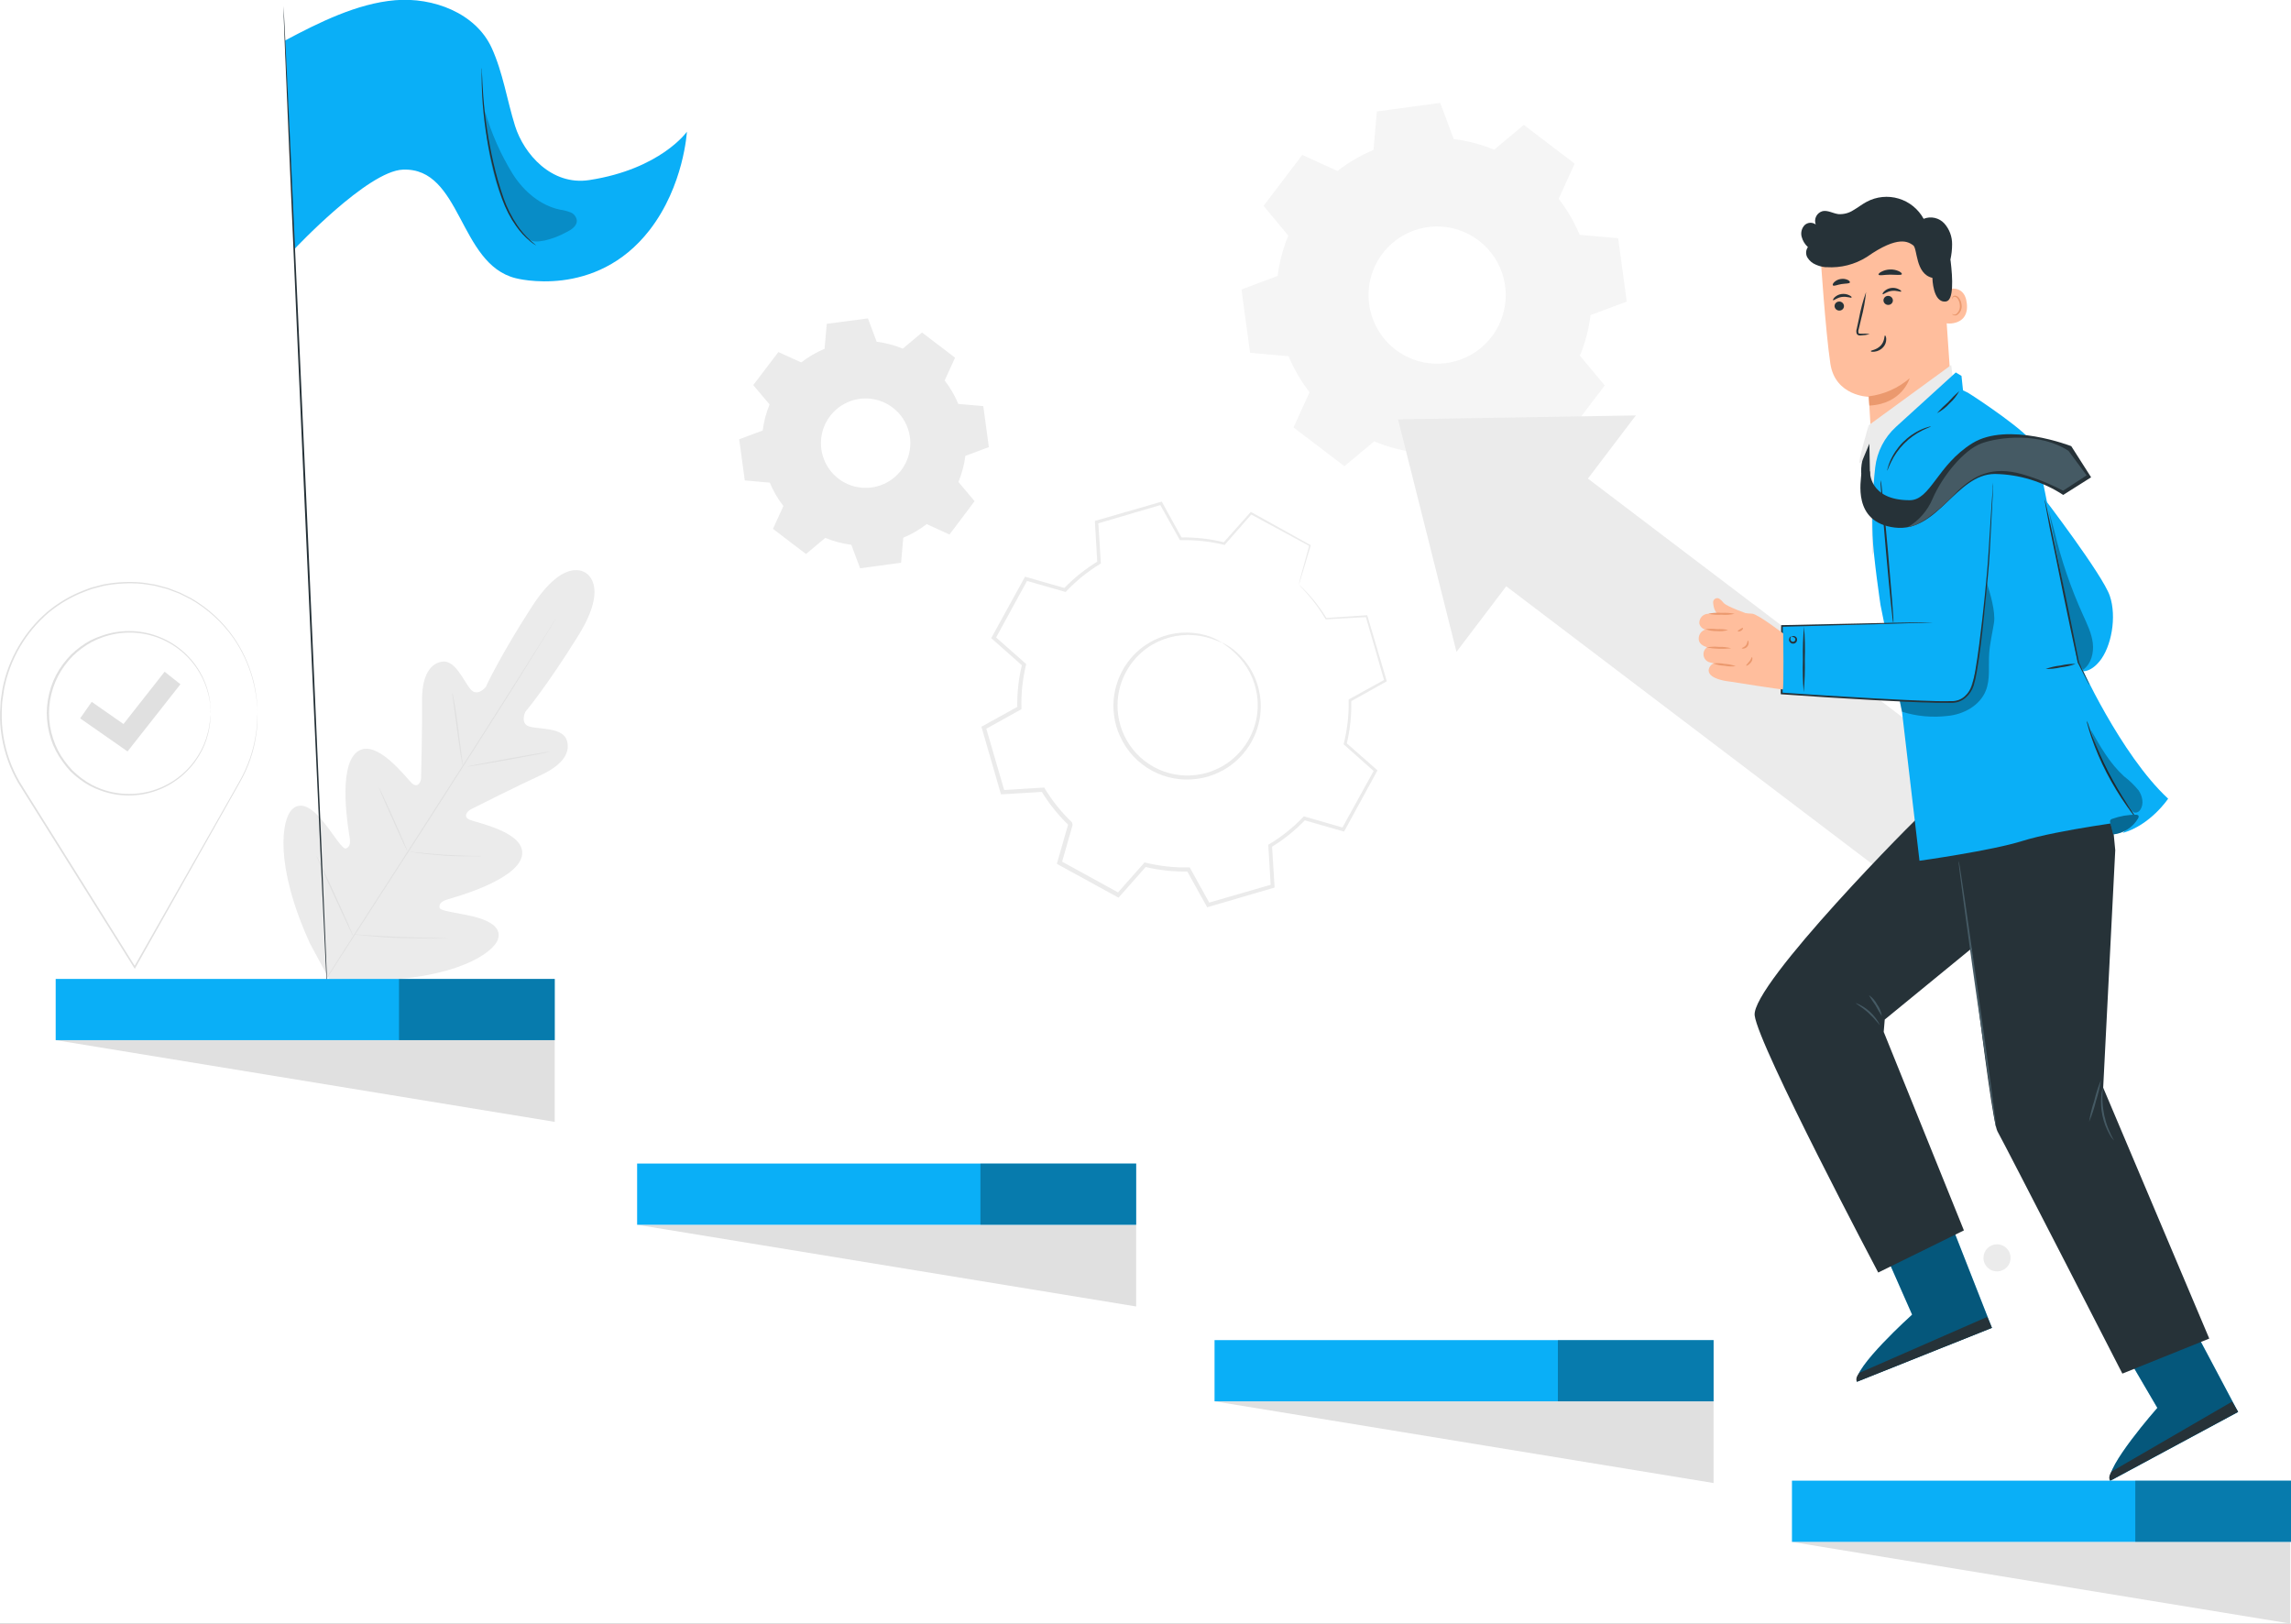 <svg width="2996" height="2123" viewBox="0 0 2996 2123" fill="none" xmlns="http://www.w3.org/2000/svg">
<rect x="0" y="0" width="2996" height="2123" fill="#808080" stroke="none"/>
<g clip-path="url(#clip0_2_2)">
<rect width="2996" height="2123" fill="white"/>
<path d="M765.818 749.094C765.818 749.094 738.539 726.781 695.769 792.94C652.999 859.1 635.316 898.22 635.316 898.22C635.316 898.22 624.404 911.91 615.343 901.29C606.283 890.669 595.225 862.071 577.64 865.238C560.054 868.405 551.481 887.697 551.919 917.123C552.357 946.549 550.799 1011.15 550.652 1016.95C550.506 1022.74 546.414 1030.73 539.059 1024.5C531.703 1018.26 491.417 962.967 466.33 983.672C441.243 1004.38 455.857 1085.98 457.27 1095.19C458.682 1104.4 456.636 1107.71 452.398 1109.46C448.16 1111.22 436.225 1091.34 424.145 1076.09C412.064 1060.84 395.307 1045.25 381.862 1058.41C368.417 1071.56 358.431 1130.8 405.293 1233.55L430.136 1279.73L482.698 1282.17C595.615 1280.56 644.912 1246.22 651.05 1228.58C657.188 1210.94 635.949 1202.37 616.951 1197.94C597.953 1193.5 575.009 1191.41 574.717 1186.68C574.424 1181.96 576.714 1178.59 585.434 1176.01C594.153 1173.43 674.384 1151.65 682.324 1120.13C690.264 1088.61 623.089 1075.85 614.126 1071.9C605.162 1067.96 610.862 1060.74 615.977 1058.16C621.092 1055.58 678.865 1026.54 705.657 1014.32C732.45 1002.09 746.43 986.742 741.559 968.862C736.688 950.982 706.339 953.857 692.846 950.203C679.352 946.549 687.049 930.716 687.049 930.716C687.049 930.716 714.718 898.074 756.319 831.038C797.92 764.001 765.185 748.655 765.185 748.655" fill="#EBEBEB"/>
<path d="M420.832 1288.41C451.57 1239.3 507.639 1152.87 555.426 1078.48C603.214 1004.09 646.374 936.659 677.209 887.697L713.841 829.674L723.584 813.889L726.214 809.797C726.799 808.871 727.14 808.432 727.14 808.432L726.36 809.894C725.727 810.868 724.899 812.281 723.876 814.035L714.133 829.966C705.706 843.802 693.333 863.728 677.94 888.428C647.202 937.585 604.188 1005.06 556.401 1079.5C508.613 1153.94 452.398 1240.27 421.417 1288.99" fill="#E0E0E0"/>
<path d="M591.571 905.918C592.005 907.118 592.315 908.358 592.497 909.621C593.033 912.008 593.666 915.467 594.445 919.754C595.956 928.328 597.709 940.216 599.317 953.418C600.924 966.621 602.483 978.167 603.603 987.132C604.139 991.175 604.626 994.585 604.967 997.362C605.218 998.597 605.349 999.854 605.357 1001.11C604.841 999.952 604.497 998.721 604.334 997.46C603.847 995.073 603.214 991.614 602.483 987.326C601.07 978.703 599.414 966.767 597.612 953.613C595.809 940.459 594.251 928.913 593.081 919.9L591.62 909.718C591.439 908.459 591.422 907.181 591.571 905.918Z" fill="#E0E0E0"/>
<path d="M610.18 1002.53C610.18 1002.09 634.536 997.362 664.641 991.906C694.746 986.449 719.297 982.455 719.346 982.893C719.394 983.331 694.989 988.106 664.933 993.514C634.877 998.921 610.277 1002.97 610.18 1002.53Z" fill="#E0E0E0"/>
<path d="M531.654 1113.51C532.95 1113.37 534.256 1113.37 535.551 1113.51L545.976 1114.63C554.842 1115.55 567.02 1116.77 580.562 1117.65C594.104 1118.52 606.331 1118.91 615.197 1119.11H625.719C627.009 1119.02 628.305 1119.12 629.568 1119.4C628.297 1119.63 627.009 1119.74 625.719 1119.74C623.235 1119.74 619.63 1119.74 615.197 1119.74C606.283 1119.74 594.007 1119.74 580.416 1118.77C566.825 1117.79 554.647 1116.53 545.83 1115.31C541.446 1114.68 537.89 1114.14 535.454 1113.65C534.186 1113.72 532.914 1113.67 531.654 1113.51Z" fill="#E0E0E0"/>
<path d="M495.607 1029.81C496.275 1030.81 496.846 1031.87 497.312 1032.98L501.55 1041.74C505.008 1049.15 509.733 1059.48 514.848 1070.98C519.963 1082.47 524.591 1092.85 527.709 1100.21L531.411 1109.17C531.947 1110.25 532.34 1111.4 532.58 1112.58C531.866 1111.6 531.277 1110.54 530.826 1109.41L526.637 1100.65C523.178 1093.24 518.453 1082.91 513.338 1071.41C508.223 1059.92 503.596 1049.59 500.478 1042.18C499.017 1038.68 497.75 1035.65 496.776 1033.22C496.24 1032.14 495.847 1030.99 495.607 1029.81Z" fill="#E0E0E0"/>
<path d="M413.817 1119.01C414.673 1120.27 415.407 1121.61 416.009 1123.01L421.465 1134.26C425.947 1143.76 432.085 1156.92 438.807 1171.53C445.53 1186.15 451.424 1199.4 455.711 1209.04C457.708 1213.62 459.364 1217.47 460.582 1220.49C461.273 1221.86 461.828 1223.3 462.238 1224.78C461.382 1223.5 460.648 1222.15 460.046 1220.74L454.59 1209.53C450.109 1199.79 443.971 1186.83 437.248 1172.21C430.526 1157.6 424.583 1144.35 420.345 1134.7L415.474 1123.3C414.801 1121.92 414.247 1120.49 413.817 1119.01Z" fill="#E0E0E0"/>
<path d="M461.8 1221.91C463.421 1221.78 465.05 1221.78 466.671 1221.91L479.97 1222.83C491.223 1223.61 506.762 1224.58 523.812 1225.22C540.861 1225.85 556.547 1226.05 567.653 1226.1H581.001C582.621 1225.95 584.251 1225.95 585.872 1226.1C584.261 1226.36 582.633 1226.5 581.001 1226.53C577.883 1226.53 573.304 1226.87 567.653 1226.97C556.401 1226.97 540.812 1226.97 523.812 1226.58C506.811 1226.19 491.076 1224.73 479.97 1223.71L466.72 1222.25C465.073 1222.26 463.428 1222.15 461.8 1221.91Z" fill="#E0E0E0"/>
<path d="M336.705 934.905C336.946 942.936 336.49 950.972 335.341 958.923C332.371 981.64 324.937 1003.55 313.469 1023.38L312.981 1022.5H314.004L313.517 1023.38L177.121 1265.36L176.293 1266.87L175.318 1265.41L31.128 1035.31L24.015 1023.96L22.895 1022.21H24.99L24.015 1023.96C13.091 1005.21 5.725 984.594 2.289 963.162C0.544 952.718 -0.19 942.129 0.097 931.544L0.974 915.905C1.754 910.741 2.533 905.626 3.264 900.51C11.003 861.271 31.753 825.79 62.158 799.809C76.356 788.044 92.361 778.65 109.556 771.991L115.84 769.653L118.957 768.483L122.172 767.607L134.886 764.294C143.281 762.68 151.777 761.655 160.315 761.224C168.547 760.783 176.801 760.93 185.012 761.663C189.055 762.004 193.001 762.881 196.947 763.417L202.792 764.391C204.692 764.781 206.592 765.365 208.492 765.853L219.647 768.873L230.218 772.917C231.972 773.599 233.725 774.184 235.43 774.914L240.301 777.399L250.044 782.271C272.294 795.189 291.421 812.854 306.064 834.01C316.965 849.98 325.191 867.62 330.421 886.236C332.316 893.016 333.748 899.918 334.707 906.892C335.621 911.962 336.174 917.09 336.364 922.239C336.364 926.331 336.364 929.498 336.705 931.739C337.046 933.98 336.705 934.954 336.705 934.954C336.705 934.954 336.705 933.834 336.705 931.739C336.705 929.644 336.412 926.38 336.169 922.287C335.877 917.154 335.259 912.045 334.318 906.99C333.264 900.064 331.767 893.213 329.836 886.479C324.539 868.04 316.316 850.571 305.48 834.74C290.779 813.803 271.654 796.356 249.46 783.635L239.717 778.763L234.846 776.376C233.189 775.596 231.436 775.06 229.682 774.378L219.209 770.383L208.151 767.46C206.3 766.973 204.449 766.389 202.549 765.999L196.752 765.073C192.855 764.537 188.958 763.709 184.963 763.368C176.863 762.674 168.724 762.56 160.607 763.027C152.167 763.458 143.767 764.483 135.471 766.096L122.903 769.409L119.737 770.286L116.668 771.407L110.481 773.745C93.428 780.299 77.552 789.579 63.473 801.222C33.423 826.962 12.96 862.107 5.407 900.949C4.676 905.82 3.897 911.033 3.166 916.1C2.436 921.167 2.582 926.38 2.338 931.592C2.06 942.046 2.778 952.503 4.482 962.821C7.894 983.956 15.159 1004.28 25.915 1022.79L26.938 1024.55H24.941L25.915 1022.79C28.156 1026.4 30.787 1030.25 32.979 1034.14L177.072 1264.39H175.27C232.654 1163.44 280.538 1079.26 312.494 1022.84L313.03 1023.72H311.958L312.446 1022.84C323.934 1003.16 331.509 981.436 334.756 958.875C335.877 951.129 336.169 945.088 336.461 941.093C336.461 939.095 336.461 937.585 336.461 936.513C336.461 935.441 336.705 934.905 336.705 934.905Z" fill="#E0E0E0"/>
<path d="M275.521 932.762C275.471 932.195 275.471 931.624 275.521 931.057C275.521 929.79 275.521 928.134 275.131 926.185C275.131 925.064 275.131 923.846 275.131 922.482C275.131 921.118 274.693 919.608 274.449 918C273.95 914.3 273.202 910.638 272.208 907.039C269.71 897.1 265.736 887.592 260.42 878.831C247.872 857.725 228.363 841.652 205.248 833.374C182.134 825.097 156.857 825.132 133.766 833.474C129.04 835.155 124.434 837.157 119.98 839.466C115.48 841.933 111.151 844.7 107.022 847.748C102.816 850.885 98.814 854.286 95.039 857.93C91.311 861.753 87.844 865.822 84.663 870.11C78.089 878.984 72.974 888.852 69.513 899.341C62.273 920.95 62.273 944.33 69.513 965.939C72.877 976.44 77.946 986.316 84.517 995.17C87.664 999.488 91.098 1003.59 94.796 1007.45C98.564 1011.09 102.549 1014.51 106.73 1017.68C110.858 1020.74 115.187 1023.53 119.688 1026.01C123.844 1028.2 128.14 1030.13 132.548 1031.76C155.625 1040.19 180.915 1040.34 204.09 1032.18C227.265 1024.02 246.885 1008.06 259.592 987.034C264.994 978.317 269.02 968.819 271.527 958.875C272.557 955.282 273.322 951.618 273.816 947.913C273.816 946.306 274.352 944.844 274.547 943.48V939.729C274.547 937.634 274.839 935.928 274.936 934.857C274.884 934.273 274.884 933.686 274.936 933.103C275.001 933.686 275.001 934.274 274.936 934.857C274.936 936.123 274.936 937.78 274.936 939.729V943.48C274.936 944.844 274.547 946.354 274.352 947.962C273.905 951.708 273.205 955.419 272.257 959.07C269.847 969.145 265.904 978.79 260.566 987.667C247.821 1009.17 227.962 1025.54 204.425 1033.95C180.887 1042.35 155.153 1042.27 131.671 1033.71C121.891 1030.28 112.704 1025.35 104.441 1019.09C100.131 1015.9 96.046 1012.42 92.214 1008.67C88.522 1004.71 85.105 1000.51 81.984 996.096C75.287 987.082 70.09 977.047 66.591 966.377C63.089 955.344 61.25 943.85 61.135 932.275C61.291 920.687 63.196 909.19 66.785 898.172C70.319 887.528 75.55 877.525 82.276 868.551C85.539 864.165 89.086 859.999 92.896 856.079C96.769 852.384 100.869 848.935 105.171 845.751C109.398 842.653 113.824 839.837 118.421 837.323C122.991 835.053 127.711 833.1 132.548 831.476C156.069 823.034 181.801 823.078 205.293 831.601C228.785 840.123 248.56 856.588 261.199 878.148C266.468 887.079 270.36 896.753 272.744 906.844C273.687 910.474 274.355 914.171 274.742 917.903C274.742 919.559 275.229 921.021 275.326 922.434C275.424 923.846 275.326 925.016 275.326 926.136C275.326 928.28 275.326 929.985 275.326 931.252C275.433 931.749 275.498 932.254 275.521 932.762Z" fill="#E0E0E0"/>
<path d="M166.794 982.601L104.831 939.339L119.932 917.757L161.484 946.744L215.263 878.392L235.966 894.713L166.794 982.601Z" fill="#E0E0E0"/>
<path fill-rule="evenodd" clip-rule="evenodd" d="M1901.22 181.866C1919.35 184.128 1937.09 188.797 1953.98 195.75L1992.71 163.304L2059.25 213.971L2038.3 259.961C2049.5 274.385 2058.73 290.226 2065.77 307.072L2116.1 311.505L2127.35 394.326L2080 412.011C2077.77 430.244 2073.09 448.092 2066.07 465.065L2098.56 504.04L2047.9 570.638L2001.91 549.641C1987.5 560.854 1971.66 570.094 1954.81 577.118L1950.37 627.444L1867.56 638.698L1849.88 591.343C1831.72 588.98 1813.96 584.196 1797.07 577.118L1758.1 609.564L1691.56 558.897L1712.56 512.907C1701.33 498.502 1692.09 482.657 1685.08 465.796L1634.76 461.363L1623.51 378.542L1670.81 360.808C1673.09 342.697 1677.78 324.97 1684.74 308.095L1652.4 269.169L1703.01 202.571L1749.04 223.569C1763.46 212.363 1779.3 203.123 1796.15 196.091L1800.58 145.765L1883.39 134.511L1901.08 181.866H1901.22ZM1876.48 296.159C1857.96 296.756 1840.08 303.073 1825.29 314.241C1810.5 325.41 1799.54 340.882 1793.9 358.533C1788.26 376.185 1788.22 395.15 1793.79 412.824C1799.36 430.498 1810.26 446.015 1825 457.243C1839.74 468.471 1857.6 474.859 1876.11 475.532C1894.63 476.204 1912.9 471.127 1928.42 460.997C1943.93 450.868 1955.93 436.183 1962.77 418.959C1969.6 401.735 1970.94 382.817 1966.59 364.803C1961.75 344.747 1950.14 326.973 1933.73 314.472C1917.31 301.97 1897.1 295.503 1876.48 296.159Z" fill="#F5F5F5"/>
<path fill-rule="evenodd" clip-rule="evenodd" d="M1146.51 446.845C1158.23 448.339 1169.7 451.386 1180.61 455.906L1205.75 434.811L1248.95 467.696L1235.36 497.561C1242.64 506.924 1248.63 517.212 1253.19 528.156L1285.88 531.03L1293.14 584.62L1262.45 596.118C1260.94 607.835 1257.9 619.302 1253.39 630.221L1274.48 655.359L1241.7 698.914L1211.83 685.321C1202.48 692.589 1192.19 698.57 1181.24 703.103L1178.37 735.793L1124.78 743.101L1113.29 712.36C1101.57 710.895 1090.1 707.863 1079.19 703.347L1054.05 724.442L1010.84 691.557L1024.48 661.693C1017.19 652.341 1011.2 642.051 1006.66 631.098L973.969 628.223L966.662 574.39L997.4 562.941C998.876 551.223 1001.91 539.755 1006.41 528.838L985.027 503.553L1017.91 460.34L1047.77 473.932C1057.12 466.667 1067.39 460.671 1078.31 456.101L1081.19 423.411L1135.01 416.347L1146.51 447.04V446.845ZM1130.34 521.043C1118.26 521.388 1106.58 525.469 1096.91 532.726C1087.25 539.983 1080.07 550.059 1076.36 561.565C1072.66 573.072 1072.61 585.444 1076.23 596.978C1079.85 608.512 1086.95 618.641 1096.56 625.97C1106.17 633.3 1117.82 637.47 1129.9 637.905C1141.98 638.341 1153.89 635.021 1164.01 628.403C1174.12 621.785 1181.94 612.194 1186.38 600.95C1190.81 589.707 1191.66 577.364 1188.79 565.62C1185.62 552.622 1178.09 541.105 1167.45 532.992C1156.81 524.879 1143.71 520.661 1130.34 521.043Z" fill="#EBEBEB"/>
<path d="M1597.93 840.197C1605.1 843.379 1611.68 847.725 1617.42 853.059C1633.53 867.485 1644.17 887.036 1647.52 908.403C1649.91 923.171 1648.77 938.294 1644.21 952.541C1638.91 968.964 1629.3 983.666 1616.4 995.121C1609.48 1001.36 1601.65 1006.49 1593.16 1010.32C1584.38 1014.5 1574.99 1017.25 1565.35 1018.46C1544.94 1021.27 1524.17 1017.44 1506.11 1007.54C1488.04 997.63 1473.65 982.175 1465.05 963.454C1460.85 954.682 1458.1 945.287 1456.91 935.636C1455.61 926.4 1455.72 917.019 1457.25 907.818C1459.99 890.786 1467.22 874.793 1478.2 861.487C1487.76 849.98 1499.92 840.898 1513.66 834.984C1533.52 826.289 1555.78 824.74 1576.65 830.599C1584.23 832.657 1591.42 835.948 1597.93 840.343C1597.64 840.928 1590.48 836.494 1576.11 832.889C1555.74 827.965 1534.3 830.006 1515.22 838.687C1502.24 844.587 1490.83 853.447 1481.9 864.556C1471.6 877.315 1464.88 892.581 1462.41 908.792C1459.72 926.702 1462.38 945.008 1470.06 961.408C1478.26 979.011 1491.86 993.537 1508.88 1002.87C1525.91 1012.2 1545.47 1015.85 1564.71 1013.29C1573.85 1012.19 1582.75 1009.63 1591.07 1005.69C1599.14 1002.13 1606.61 997.309 1613.18 991.419C1624.76 981.338 1633.64 968.519 1639 954.129C1644.36 939.74 1646.03 924.238 1643.87 909.036C1640.85 888.363 1631.03 869.286 1615.96 854.812C1605.19 844.387 1597.54 840.733 1597.93 840.197Z" fill="#EBEBEB"/>
<path d="M1698.38 764.294C1698.56 763.209 1698.81 762.135 1699.11 761.078C1699.74 758.691 1700.57 755.476 1701.64 751.335L1712.17 713.091L1712.56 714.065L1635.4 672.313L1637.05 672.021L1602.12 711.873L1601.49 712.603L1600.57 712.36C1582.09 707.889 1563.11 705.875 1544.11 706.368H1543.03L1542.5 705.442C1534.46 690.826 1525.74 675.383 1516.63 659.111L1518.87 660.036L1434.7 684.785L1436.21 682.593C1437.28 699.011 1438.4 717.037 1439.57 735.55V736.914L1438.4 737.596C1422.27 747.416 1407.53 759.343 1394.56 773.063L1393.58 774.086L1392.22 773.696L1341.22 759.081L1343.99 757.96L1301.66 835.325L1301.13 832.207L1340.83 867.333L1342 868.356L1341.66 869.866C1337.21 888.164 1335.23 906.973 1335.76 925.795V927.354L1334.35 928.134L1287.97 953.906L1289.24 950.836L1313.79 1035.07L1311.06 1033.17L1363.97 1029.91H1365.62L1366.45 1031.32C1376.23 1047.43 1388.1 1062.18 1401.77 1075.17C1402.11 1076.38 1401.09 1072.49 1402.55 1077.89V1078.19V1078.58V1079.4L1402.06 1081.01L1401.13 1084.18L1399.33 1090.61L1395.63 1103.37C1393.19 1111.9 1390.76 1120.38 1388.37 1128.8L1387.06 1125.69L1463.97 1167.93L1460.71 1168.46L1495.83 1128.8L1496.51 1127.64L1498.07 1128.02C1516.44 1132.56 1535.33 1134.64 1554.24 1134.21H1555.85L1556.58 1135.58C1565.31 1151.26 1573.89 1166.74 1582.3 1182L1579.33 1180.79L1663.55 1156.43L1661.8 1158.96C1660.73 1141.03 1659.65 1123.35 1658.63 1106.05V1104.54L1659.9 1103.81C1676.13 1094.06 1690.99 1082.18 1704.08 1068.49L1705.05 1067.47L1706.42 1067.86L1757.32 1082.47L1754.74 1083.55L1797.12 1006.72L1797.56 1009.25L1757.96 974.026L1757.08 973.247L1757.32 972.126C1761.95 953.705 1764.08 934.747 1763.66 915.759V914.687L1764.58 914.151L1811.01 888.574L1810.27 890.426C1800.92 857.735 1792.93 829.917 1785.92 806.094L1787.18 806.922L1734.23 809.845H1733.7L1733.41 809.407C1726.09 797.049 1717.58 785.446 1707.98 774.768L1700.77 766.973C1699.91 766.153 1699.11 765.274 1698.38 764.342C1699.33 765.04 1700.22 765.805 1701.06 766.632C1702.81 768.24 1705.4 770.676 1708.66 774.135C1718.58 784.656 1727.38 796.184 1734.92 808.53L1734.14 808.092L1787.04 804.535H1787.96L1788.26 805.509C1795.32 829.284 1803.55 857.053 1813.2 889.646L1813.54 890.864L1812.42 891.449L1766.14 917.367L1767.07 915.759C1767.6 935.075 1765.55 954.376 1760.98 973.149L1760.34 971.201L1800.14 1006.28L1801.41 1007.35L1800.58 1008.81L1758.54 1085.83L1757.66 1087.39L1755.96 1086.91L1704.96 1072.29L1707.3 1071.66C1693.97 1085.7 1678.81 1097.89 1662.24 1107.9L1663.41 1105.71C1664.48 1123.02 1665.58 1140.66 1666.72 1158.62V1160.62L1664.82 1161.15L1580.64 1185.8L1578.64 1186.39L1577.67 1184.59L1551.9 1138.21L1554.24 1139.57C1534.85 1140.06 1515.49 1137.96 1496.66 1133.34L1499.29 1132.51L1464.17 1172.21L1462.76 1173.82L1460.9 1172.8L1383.94 1130.61L1382.04 1129.58L1382.67 1127.49C1385.07 1119.08 1387.49 1110.62 1389.93 1102.11L1393.58 1089.29L1395.43 1082.91L1396.36 1079.7L1396.8 1078.09L1397.04 1077.31V1076.87V1076.58C1398.5 1081.99 1397.43 1078.09 1397.77 1079.26C1383.75 1065.88 1371.58 1050.69 1361.58 1034.1L1364.06 1035.41L1311.11 1038.63H1308.97L1308.38 1036.58L1284.03 952.347L1283.44 950.3L1285.29 949.277L1331.67 923.603L1330.35 925.941C1329.87 906.568 1331.98 887.217 1336.64 868.405L1337.47 870.938C1323.68 858.71 1310.14 846.579 1297.76 835.764L1296.3 834.399L1297.23 832.646L1339.56 755.768L1340.49 754.063L1342.34 754.599L1393.24 769.214L1390.9 769.848C1404.31 755.885 1419.49 743.748 1436.06 733.747L1434.99 735.793C1433.92 717.329 1432.85 699.255 1431.87 682.885V681.18L1433.53 680.693L1517.8 656.334L1519.26 655.895L1519.99 657.259C1529.01 673.531 1537.63 689.219 1545.62 703.688L1544.01 702.811C1563.31 702.378 1582.57 704.54 1601.3 709.242L1599.74 709.729L1635.01 670.17L1635.74 669.342L1636.71 669.877L1713.38 712.506L1714.02 712.847V713.529C1709.15 729.85 1705.35 742.468 1702.72 751.188L1699.74 760.932C1699.39 762.092 1698.94 763.217 1698.38 764.294Z" fill="#EBEBEB"/>
<path d="M1904.68 852.376L1828.25 548.374L2139.23 543.21L1904.68 852.376Z" fill="#EBEBEB"/>
<path d="M2045.39 602.171L1938.56 742.976L2507.93 1175.04L2614.76 1034.24L2045.39 602.171Z" fill="#EBEBEB"/>
<path d="M2461.03 1629.43L2500.54 1719.03C2500.54 1719.03 2422.6 1789.28 2428.44 1806.72L2604.88 1736.32L2549.06 1594.21L2461.03 1629.43Z" fill="#0AAFF7"/>
<path opacity="0.5" d="M2461.03 1629.43L2500.54 1719.03C2500.54 1719.03 2422.6 1789.28 2428.44 1806.72L2604.88 1736.32L2549.06 1594.21L2461.03 1629.43Z" fill="black"/>
<path d="M2604.88 1736.27L2598.7 1722L2431.8 1795.08C2431.8 1795.08 2425.33 1801.61 2428.39 1806.82L2604.88 1736.27Z" fill="#263238"/>
<path d="M2771.73 1756.44L2821.22 1840.97C2821.22 1840.97 2751.95 1919.6 2759.55 1936.36L2926.83 1846.33L2855.17 1711.28L2771.73 1756.44Z" fill="#0AAFF7"/>
<path opacity="0.5" d="M2771.73 1756.44L2821.22 1840.97C2821.22 1840.97 2751.95 1919.6 2759.55 1936.36L2926.83 1846.33L2855.17 1711.28L2771.73 1756.44Z" fill="black"/>
<path d="M2926.83 1846.08L2918.94 1832.78L2761.59 1924.08C2761.59 1924.08 2755.89 1931.34 2759.55 1936.12L2926.83 1846.08Z" fill="#263238"/>
<path d="M2555.93 571.125L2447.49 579.602L2443.89 518.899C2443.89 518.899 2400.04 518.266 2393.61 475.54C2387.18 432.814 2380.66 333.526 2380.66 333.526C2403.52 319.654 2429.66 312.137 2456.4 311.751C2483.14 311.366 2509.49 318.126 2532.74 331.334L2539.75 335.329L2555.93 571.125Z" fill="#FFBE9D"/>
<path d="M2443.74 518.266C2463.55 515.865 2482.21 507.623 2497.32 494.589C2497.32 494.589 2487.87 528.204 2444.62 530.348L2443.74 518.266Z" fill="#EB996E"/>
<path d="M2540.73 380.344C2541.41 379.906 2568.93 367.483 2572.1 396.909C2575.27 426.334 2545.11 423.411 2544.97 422.583C2544.82 421.755 2540.73 380.344 2540.73 380.344Z" fill="#FFBE9D"/>
<path d="M2552.76 410.452C2552.76 410.452 2553.3 410.745 2554.22 411.086C2555.48 411.466 2556.85 411.344 2558.02 410.745C2559.83 409.358 2561.24 407.51 2562.1 405.393C2562.96 403.277 2563.23 400.969 2562.89 398.711C2562.71 396.189 2561.96 393.74 2560.7 391.55C2560.32 390.663 2559.73 389.881 2558.99 389.271C2558.24 388.66 2557.36 388.238 2556.41 388.042C2555.8 387.952 2555.18 388.078 2554.66 388.399C2554.13 388.719 2553.74 389.213 2553.54 389.796C2553.25 390.624 2553.54 391.208 2553.54 391.257C2553.54 391.306 2552.86 390.867 2552.95 389.601C2553.04 388.858 2553.39 388.168 2553.93 387.652C2554.28 387.295 2554.71 387.015 2555.18 386.831C2555.65 386.646 2556.15 386.561 2556.66 386.58C2557.89 386.696 2559.07 387.123 2560.1 387.822C2561.12 388.521 2561.95 389.468 2562.5 390.575C2564.03 392.98 2564.95 395.723 2565.18 398.565C2565.6 401.169 2565.24 403.838 2564.15 406.239C2563.06 408.64 2561.28 410.664 2559.04 412.06C2558.27 412.404 2557.42 412.561 2556.58 412.519C2555.73 412.476 2554.91 412.236 2554.17 411.816C2552.86 411.183 2552.66 410.55 2552.76 410.452Z" fill="#EB996E"/>
<path d="M2399.12 400.757C2399.34 402.348 2400.17 403.792 2401.43 404.783C2402.69 405.774 2404.29 406.234 2405.89 406.068C2406.68 406.025 2407.44 405.824 2408.15 405.477C2408.86 405.13 2409.49 404.644 2410 404.048C2410.51 403.453 2410.9 402.759 2411.14 402.009C2411.38 401.259 2411.47 400.469 2411.39 399.685C2411.2 398.09 2410.38 396.634 2409.13 395.632C2407.87 394.63 2406.27 394.161 2404.67 394.326C2403.88 394.376 2403.11 394.582 2402.4 394.934C2401.69 395.285 2401.06 395.775 2400.54 396.374C2400.03 396.973 2399.63 397.669 2399.39 398.422C2399.14 399.175 2399.05 399.969 2399.12 400.757Z" fill="#263238"/>
<path d="M2397.22 392.573C2398.1 393.255 2402.09 389.162 2408.81 388.285C2415.53 387.408 2420.7 389.991 2421.28 389.065C2421.87 388.139 2420.6 387.311 2418.31 386.093C2415.18 384.539 2411.64 383.978 2408.18 384.485C2404.76 384.955 2401.57 386.489 2399.07 388.87C2397.27 390.721 2396.83 392.28 2397.22 392.573Z" fill="#263238"/>
<path d="M2463.08 393.352C2463.3 394.943 2464.13 396.386 2465.39 397.377C2466.65 398.368 2468.25 398.829 2469.85 398.662C2470.63 398.613 2471.4 398.408 2472.1 398.059C2472.81 397.71 2473.43 397.224 2473.94 396.629C2474.46 396.035 2474.85 395.344 2475.09 394.597C2475.33 393.85 2475.42 393.063 2475.35 392.28C2475.15 390.69 2474.33 389.242 2473.08 388.242C2471.82 387.242 2470.23 386.769 2468.63 386.921C2467.84 386.97 2467.07 387.177 2466.36 387.528C2465.65 387.88 2465.02 388.369 2464.5 388.969C2463.99 389.568 2463.59 390.264 2463.35 391.017C2463.1 391.769 2463.01 392.563 2463.08 393.352Z" fill="#263238"/>
<path d="M2462.06 384.68C2462.93 385.411 2466.93 381.319 2473.65 380.393C2480.37 379.467 2485.49 382.098 2486.12 381.221C2486.75 380.344 2485.44 379.467 2483.1 378.249C2480 376.654 2476.47 376.075 2473.02 376.593C2469.59 377.067 2466.4 378.619 2463.91 381.026C2462.1 382.878 2461.62 384.388 2462.06 384.68Z" fill="#263238"/>
<path d="M2445.05 436.809C2441.43 436.254 2437.75 436.123 2434.09 436.419C2432.39 436.419 2430.73 436.419 2430.29 435.25C2429.96 433.618 2430.11 431.924 2430.73 430.378C2431.71 426.091 2432.78 421.56 2433.9 416.883C2436.98 405.399 2439.13 393.685 2440.33 381.854C2436.33 393.054 2433.24 404.556 2431.07 416.25L2428.15 429.793C2427.35 431.963 2427.35 434.346 2428.15 436.516C2428.48 437.075 2428.93 437.551 2429.47 437.906C2430.01 438.261 2430.63 438.486 2431.27 438.563C2432.22 438.71 2433.19 438.71 2434.14 438.563C2437.84 438.444 2441.51 437.855 2445.05 436.809Z" fill="#263238"/>
<path d="M2465.03 438.66C2463.96 438.66 2465.03 445.87 2459.52 451.814C2454.02 457.758 2446.42 458.001 2446.52 459.024C2446.61 460.047 2448.42 460.194 2451.63 459.804C2455.81 459.278 2459.68 457.294 2462.54 454.201C2465.3 451.23 2466.79 447.295 2466.68 443.24C2466.54 440.219 2465.51 438.563 2465.03 438.66Z" fill="#263238"/>
<path d="M2456.7 359.152C2457.62 360.857 2464.05 359.152 2471.9 359.152C2479.74 359.152 2486.51 360.224 2487.09 358.47C2487.44 357.642 2486.12 356.083 2483.34 354.718C2479.7 353.022 2475.71 352.22 2471.7 352.38C2467.69 352.481 2463.75 353.515 2460.2 355.4C2457.57 356.765 2456.16 358.372 2456.7 359.152Z" fill="#263238"/>
<path d="M2396.97 373.183C2398.34 374.498 2402.67 372.354 2408.08 371.477C2413.49 370.601 2418.31 371.088 2419.14 369.383C2419.48 368.554 2418.55 367.142 2416.36 366.021C2413.42 364.675 2410.14 364.266 2406.96 364.852C2403.76 365.332 2400.79 366.816 2398.48 369.09C2396.78 370.893 2396.34 372.501 2396.97 373.183Z" fill="#263238"/>
<path d="M2356.01 309.41C2355.35 306.794 2355.36 304.055 2356.03 301.443C2356.7 298.831 2358.02 296.428 2359.86 294.454C2361.79 292.599 2364.32 291.488 2366.99 291.319C2369.67 291.149 2372.32 291.932 2374.47 293.528C2373.82 291.796 2373.55 289.947 2373.66 288.101C2373.77 286.256 2374.26 284.453 2375.11 282.811C2375.96 281.168 2377.14 279.721 2378.59 278.563C2380.03 277.405 2381.69 276.562 2383.48 276.087C2390.4 274.674 2397.12 279.108 2404.14 279.984C2411.01 280.425 2417.85 278.631 2423.62 274.869C2429.61 271.459 2435.02 267.074 2441.11 263.859C2453.95 257.006 2468.98 255.501 2482.93 259.67C2496.88 263.839 2508.61 273.346 2515.59 286.123C2520.2 284.253 2525.27 283.84 2530.12 284.937C2534.97 286.034 2539.37 288.59 2542.72 292.261C2549.35 299.77 2552.95 309.479 2552.81 319.495C2552.81 326.181 2552.07 332.847 2550.62 339.372C2550.62 339.908 2550.62 340.444 2550.86 341.029C2553.73 364.608 2554.95 392.621 2544.97 394.18C2527.48 396.908 2527.04 363.342 2527.04 363.342C2504.39 358.08 2507.85 324.757 2501.81 320.664C2495.76 316.572 2482.9 306.78 2441.21 336.059C2425.54 345.903 2407.16 350.557 2388.69 349.359H2387.52H2387.23H2386.84C2382.64 348.906 2378.53 347.805 2374.66 346.095C2370.1 344.261 2366.25 341.018 2363.66 336.839C2362.41 334.738 2361.81 332.321 2361.91 329.883C2362.02 327.444 2362.82 325.088 2364.24 323.1C2360.22 319.44 2357.35 314.68 2356.01 309.41Z" fill="#263238"/>
<path d="M2443.74 556.071L2448.61 725.952L2554.27 498.438L2551.64 477.343L2443.74 556.071Z" fill="#EBEBEB"/>
<path d="M2513.84 1063.96C2509.99 1065.23 2289.76 1287.82 2294.63 1327.82C2299.5 1367.82 2456.21 1663.98 2456.21 1663.98L2568.25 1608.88L2463.37 1349.3L2464.73 1333.18L2592.9 1228.19L2586.03 1059.43L2513.84 1063.96Z" fill="#263238"/>
<path d="M2561.28 1107.86C2563.87 1111.7 2601.96 1461.4 2612.19 1479.48C2622.42 1497.55 2775.48 1796.15 2775.48 1796.15L2889.12 1750.35L2750.39 1422.24L2766.17 1111.7L2757.65 1024.01L2586.03 1059.43L2561.28 1107.86Z" fill="#263238"/>
<path d="M2610.19 1473.54C2609.83 1472.4 2609.58 1471.22 2609.46 1470.03C2609.02 1467.49 2608.49 1464.13 2607.81 1459.94C2606.44 1450.88 2604.49 1438.26 2602.15 1422.77C2597.62 1391.06 2591.39 1347.74 2584.47 1299.9C2577.55 1252.06 2571.9 1208.61 2567.52 1176.94C2565.52 1161.35 2563.87 1148.68 2562.65 1139.62L2561.48 1129.44C2561.36 1128.26 2561.36 1127.06 2561.48 1125.88C2561.48 1125.88 2561.77 1127.1 2562.21 1129.39C2562.65 1131.68 2563.18 1135.28 2563.87 1139.47L2569.47 1176.69C2574.05 1208.36 2580.28 1251.67 2587.15 1299.56C2594.02 1347.45 2599.77 1390.81 2604.1 1422.53C2606.15 1438.07 2607.81 1450.74 2608.97 1459.8C2609.46 1464.04 2609.9 1467.45 2610.19 1469.98C2610.31 1471.16 2610.31 1472.35 2610.19 1473.54Z" fill="#455A64"/>
<path d="M2747.51 1412.2C2746.08 1421.61 2743.86 1430.88 2740.89 1439.92C2738.68 1449.17 2735.68 1458.22 2731.93 1466.96C2733.42 1457.61 2735.68 1448.4 2738.7 1439.43C2740.83 1430.11 2743.78 1421 2747.51 1412.2Z" fill="#455A64"/>
<path d="M2764.71 1491.42C2762.16 1488.91 2760.06 1485.99 2758.47 1482.79C2749.99 1467.68 2746.31 1450.35 2747.9 1433.1C2748.02 1429.54 2748.75 1426.03 2750.05 1422.72C2747.36 1446.6 2752.49 1470.7 2764.66 1491.42H2764.71Z" fill="#455A64"/>
<path d="M2426.93 1311.55C2440.57 1316.92 2451.75 1327.11 2458.35 1340.19C2457.77 1340.58 2452.31 1332.64 2443.74 1324.8C2435.17 1316.95 2426.4 1312.18 2426.93 1311.55Z" fill="#455A64"/>
<path d="M2443.98 1301.22C2448.54 1304.36 2452.25 1308.58 2454.8 1313.5C2458.07 1317.98 2460.19 1323.2 2460.98 1328.7C2457.98 1324.21 2455.24 1319.56 2452.75 1314.76C2449.58 1310.41 2446.65 1305.89 2443.98 1301.22Z" fill="#455A64"/>
<path d="M2459.18 791.04L2487.29 930.667L2510.18 1125.54C2510.18 1125.54 2604.59 1112.34 2644.83 1099.62C2691.49 1085.01 2793.01 1072.24 2793.01 1072.24L2775.86 1089.2C2812.2 1079.01 2835.34 1044.38 2835.34 1044.38C2772.8 986.352 2719.21 866.7 2719.21 866.7L2671.62 630.318C2671.62 630.318 2664.41 596.995 2660.03 582.136C2655.64 567.277 2583.4 519.484 2573.36 513.443L2567.08 510.471L2565.08 491.519L2557.63 487.037L2479.49 558.118C2464.26 571.919 2454.58 590.797 2452.26 611.221C2448.96 640.735 2447.82 670.451 2448.85 700.132C2449.78 728.145 2459.18 791.04 2459.18 791.04Z" fill="#0AAFF7"/>
<path d="M2512.86 549.251C2512.86 549.251 2471.55 571.418 2464.39 590.223C2457.23 609.028 2478.52 815.204 2478.52 815.204L2330.09 818.03L2329.51 906.454C2329.51 906.454 2565.23 925.113 2574.44 912.349C2586.81 895.102 2601.23 733.991 2601.23 733.991L2606.59 618.041C2606.59 618.041 2593.09 529.666 2512.86 549.251Z" fill="#0AAFF7"/>
<g opacity="0.3">
<path d="M2487.29 930.667C2506.49 936.676 2526.74 938.552 2546.72 936.172C2567.62 934.272 2588.9 922.823 2596.8 903.336C2602.84 888.477 2600.3 871.669 2601.23 855.641C2602.06 841.658 2605.47 828.017 2607.61 814.23C2609.75 800.443 2602.74 775.255 2597.87 761.858C2597.87 761.858 2592.61 857.541 2577.6 897.733C2575.93 903.346 2572.77 908.399 2568.44 912.349C2563.13 916.636 2555.83 917.221 2548.96 917.708C2530.01 919.705 2484.32 916.392 2484.32 916.392" fill="black"/>
</g>
<path d="M2606.49 630.708C2606.55 631.421 2606.55 632.138 2606.49 632.852C2606.49 634.313 2606.49 636.359 2606.25 638.99C2606.25 644.544 2605.61 652.485 2605.13 662.667C2604.64 672.849 2603.91 685.565 2603.13 700.132C2602.35 714.698 2601.76 731.409 2599.96 749.727C2598.16 768.045 2596.46 788.117 2594.17 809.65C2591.88 831.184 2589.29 854.179 2585.15 878.197C2584.18 884.336 2582.81 890.406 2581.06 896.369C2579.04 902.612 2575.33 908.176 2570.34 912.446C2565.22 916.862 2558.64 919.208 2551.88 919.023C2545.36 919.023 2538.78 919.023 2532.4 919.023C2505.9 918.341 2478.52 917.026 2450.46 915.467C2408.33 913.177 2367.65 910.595 2329.8 907.867H2328.73V906.795C2328.73 875.372 2329.07 845.799 2329.26 818.468V817.445H2330.29L2473.55 814.376L2513.59 813.694H2524.16C2526.55 813.694 2527.77 813.694 2527.77 813.694C2527.77 813.694 2526.55 813.694 2524.16 813.938L2513.64 814.376L2473.55 815.643L2330.34 819.589L2331.36 818.566C2331.36 845.848 2331.36 875.42 2331.07 906.844L2329.95 905.674C2367.89 908.256 2408.52 910.887 2450.61 913.177C2478.62 914.687 2505.99 916.1 2532.45 916.782C2539.07 916.782 2545.6 917.026 2551.93 916.782C2558.17 917.016 2564.26 914.874 2568.98 910.79C2573.63 906.809 2577.09 901.614 2578.97 895.785C2580.68 889.93 2582.03 883.975 2583.01 877.954C2587.15 854.033 2589.78 831.038 2592.27 809.748C2594.75 788.458 2596.65 768.24 2598.35 749.922C2600.06 731.604 2600.89 714.942 2601.86 700.375C2602.84 685.808 2603.62 673.288 2604.25 662.959C2604.88 652.631 2605.47 644.836 2605.86 639.331C2605.86 636.7 2606.2 634.459 2606.34 633.144C2606.3 632.329 2606.35 631.511 2606.49 630.708Z" fill="#263238"/>
<path d="M2358.74 905.139C2357.58 890.879 2357.24 876.565 2357.71 862.266C2357.39 847.959 2357.88 833.646 2359.17 819.394C2360.32 833.654 2360.67 847.968 2360.2 862.266C2360.52 876.573 2360.03 890.887 2358.74 905.139Z" fill="#263238"/>
<path d="M2343.05 832.84C2342.76 832.84 2344.22 830.989 2347.04 831.964C2347.87 832.252 2348.59 832.774 2349.13 833.465C2349.67 834.157 2349.99 834.989 2350.06 835.861C2350.19 836.949 2349.97 838.049 2349.44 839.006C2348.91 839.963 2348.09 840.727 2347.09 841.191C2346.1 841.655 2344.99 841.794 2343.91 841.589C2342.84 841.385 2341.85 840.846 2341.1 840.051C2340.47 839.474 2340.01 838.744 2339.75 837.932C2339.5 837.12 2339.46 836.254 2339.64 835.423C2340.32 832.597 2342.27 832.012 2342.32 832.305C2342.37 832.597 2341.39 833.62 2341.34 835.617C2341.33 836.141 2341.43 836.662 2341.64 837.142C2341.85 837.622 2342.17 838.05 2342.56 838.394C2343.04 838.788 2343.61 839.046 2344.22 839.14C2344.83 839.234 2345.45 839.162 2346.02 838.93C2346.56 838.654 2347.01 838.236 2347.33 837.72C2347.65 837.205 2347.82 836.613 2347.82 836.007C2347.81 835.497 2347.66 835 2347.4 834.564C2347.13 834.128 2346.76 833.769 2346.31 833.523C2344.61 832.499 2343.2 833.133 2343.05 832.84Z" fill="#263238"/>
<path d="M2672.35 650.585C2672.35 650.585 2749.61 751.578 2759.01 779.055C2768.41 806.533 2761.15 846.092 2745.42 864.995C2729.69 883.897 2717.02 876.2 2717.02 876.2L2672.35 650.585Z" fill="#0AAFF7"/>
<path d="M2714.34 868.112C2708.05 870.384 2701.51 871.905 2694.86 872.643C2688.38 874.171 2681.73 874.891 2675.08 874.787C2681.37 872.507 2687.91 870.986 2694.56 870.256C2701.04 868.728 2707.69 868.008 2714.34 868.112Z" fill="#263238"/>
<path d="M2728.95 942.505C2729.83 944.202 2730.53 945.981 2731.05 947.816C2732.22 951.323 2733.97 956.293 2736.26 962.431C2742.26 978.428 2749.19 994.061 2757.01 1009.25C2764.89 1024.4 2773.54 1039.13 2782.93 1053.39C2786.53 1058.89 2789.5 1063.13 2791.6 1066.3C2792.79 1067.8 2793.8 1069.44 2794.62 1071.17C2793.2 1069.89 2791.92 1068.45 2790.82 1066.88C2788.53 1064.01 2785.32 1059.77 2781.52 1054.36C2771.64 1040.37 2762.72 1025.72 2754.82 1010.52C2746.92 995.261 2740.18 979.431 2734.65 963.162C2732.56 956.926 2731 951.811 2730.12 948.254C2729.48 946.398 2729.09 944.465 2728.95 942.505Z" fill="#263238"/>
<g opacity="0.3">
<path d="M2734.31 954.49C2746.59 976.316 2759.16 998.337 2777.77 1015.24C2784.8 1020.59 2791.18 1026.75 2796.76 1033.61C2801.63 1040.87 2803.92 1051 2799.15 1058.46C2798.44 1059.84 2797.32 1060.98 2795.95 1061.72C2794.57 1062.46 2793.01 1062.77 2791.45 1062.6C2789.42 1061.82 2787.7 1060.37 2786.58 1058.5C2763.28 1028.49 2745.88 994.341 2735.29 957.852" fill="black"/>
</g>
<g opacity="0.3">
<path d="M2724.08 875.81C2734.65 868.21 2738.36 853.789 2736.8 840.83C2735.24 827.871 2729.3 815.984 2723.99 804.145C2707.94 768.745 2695.36 731.871 2686.43 694.042L2678.88 666.029L2717.07 865.774L2724.08 875.81Z" fill="black"/>
</g>
<path d="M2532.98 540.287C2537.54 535.186 2542.42 530.386 2547.6 525.915C2552.16 520.747 2557.04 515.866 2562.21 511.299C2558.96 517.37 2554.67 522.827 2549.54 527.425C2544.87 532.701 2539.25 537.062 2532.98 540.287Z" fill="#263238"/>
<path d="M2525.19 557.63C2525.19 558.069 2520.71 559.433 2513.89 562.795C2495.99 571.677 2481.57 586.286 2472.92 604.303C2469.61 611.172 2468.05 615.751 2468.05 615.654C2468.03 614.511 2468.21 613.374 2468.58 612.292C2469.33 609.315 2470.31 606.4 2471.51 603.572C2479.56 584.647 2494.52 569.505 2513.35 561.236C2516.16 560.004 2519.06 558.994 2522.02 558.215C2523.04 557.846 2524.11 557.648 2525.19 557.63Z" fill="#263238"/>
<path d="M2732.56 895.931C2732.07 895.339 2731.66 894.683 2731.34 893.982L2728.27 888.185C2725.5 882.777 2721.75 875.42 2717.12 866.456C2712.25 844.338 2705.47 812.086 2698.02 776.181C2691.1 742.127 2685.11 711.483 2680.24 689.17L2675.37 662.716C2674.88 659.842 2674.44 657.454 2674.1 655.506C2673.9 654.677 2673.82 653.824 2673.86 652.972C2674.19 653.757 2674.43 654.573 2674.59 655.408C2675.03 657.308 2675.61 659.695 2676.3 662.57C2677.76 669.098 2679.75 677.965 2682.14 688.829C2687.01 711.337 2693.35 741.932 2700.46 775.694C2707.91 811.599 2714.44 843.899 2718.77 866.164C2723.11 875.274 2726.62 882.728 2729.2 888.233L2731.93 894.226C2732.19 894.772 2732.4 895.343 2732.56 895.931Z" fill="#263238"/>
<path d="M2475.99 815.156C2475.37 812.762 2474.98 810.315 2474.82 807.848C2474.28 802.684 2473.55 795.912 2472.68 787.776C2470.92 770.871 2468.68 747.437 2466.39 721.616C2464.1 695.796 2462.15 672.313 2460.84 655.311C2460.25 647.175 2459.81 640.403 2459.43 635.239C2459.2 632.775 2459.2 630.297 2459.43 627.834C2459.98 630.238 2460.35 632.681 2460.55 635.141C2461.08 640.305 2461.81 647.077 2462.74 655.213C2464.44 672.119 2466.68 695.503 2468.97 721.373C2471.26 747.242 2473.21 770.676 2474.53 787.63C2475.11 795.766 2475.55 802.538 2475.94 807.75C2476.13 810.215 2476.14 812.689 2475.99 815.156Z" fill="#263238"/>
<path d="M2331.99 828.358C2331.99 828.358 2299.94 803.999 2292.14 802.586C2286.15 801.466 2250.45 802.099 2234.03 802.586C2230.96 802.56 2228.01 803.74 2225.8 805.873C2223.6 808.005 2222.32 810.919 2222.24 813.986C2222.19 814.375 2222.19 814.767 2222.24 815.156C2222.65 817.1 2223.6 818.89 2224.98 820.32C2226.35 821.751 2228.11 822.763 2230.04 823.243C2227.55 824.043 2225.37 825.609 2223.82 827.717C2222.27 829.825 2221.43 832.368 2221.41 834.984C2221.41 844.241 2232.47 846.189 2232.47 846.189L2230.86 847.651C2229.48 849.056 2228.49 850.807 2228.01 852.721C2227.53 854.636 2227.57 856.645 2228.12 858.539C2228.68 860.433 2229.73 862.144 2231.18 863.493C2232.62 864.843 2234.39 865.782 2236.32 866.213L2241.19 867.382C2239.32 868.14 2237.7 869.403 2236.5 871.028C2235.31 872.654 2234.59 874.579 2234.42 876.59C2234.42 888.769 2262.09 891.205 2262.09 891.205C2262.09 891.205 2329.95 901.972 2331.41 901.485C2332.87 900.997 2331.99 828.358 2331.99 828.358Z" fill="#FFBE9D"/>
<path d="M2240.31 787.971C2240.61 792.014 2241.58 800.589 2248.4 804.438L2286.25 802.976C2286.25 802.976 2258.09 793.232 2254.05 788.361C2252.48 786.365 2250.67 784.58 2248.64 783.05C2247.8 782.485 2246.82 782.169 2245.81 782.139C2244.8 782.109 2243.8 782.367 2242.93 782.881C2242.05 783.396 2241.35 784.148 2240.88 785.048C2240.42 785.949 2240.22 786.962 2240.31 787.971Z" fill="#FFBE9D"/>
<path d="M2268.42 802.586C2262.78 803.923 2256.95 804.334 2251.18 803.804C2245.4 804.146 2239.6 803.737 2233.93 802.586C2239.6 801.316 2245.43 800.905 2251.23 801.368C2256.99 801.079 2262.76 801.488 2268.42 802.586Z" fill="#EB996E"/>
<path d="M2259.94 823.73C2255.14 825.279 2250.06 825.794 2245.04 825.24C2240.04 825.427 2235.06 824.547 2230.42 822.658C2235.36 822.123 2240.34 822.123 2245.28 822.658C2250.19 822.462 2255.11 822.822 2259.94 823.73Z" fill="#EB996E"/>
<path d="M2279.19 821.002C2279.77 821.392 2279.19 823.438 2276.9 824.802C2274.61 826.166 2272.56 826.02 2272.51 825.338C2272.46 824.656 2273.88 823.827 2275.53 822.756C2277.19 821.684 2278.6 820.71 2279.19 821.002Z" fill="#EB996E"/>
<path d="M2264.09 847.7C2253.26 848.968 2242.31 848.606 2231.59 846.628C2236.97 845.559 2242.47 845.313 2247.91 845.897C2253.36 845.691 2258.81 846.299 2264.09 847.7Z" fill="#EB996E"/>
<path d="M2285.67 837.566C2285.96 837.566 2286.54 838.248 2286.74 839.71C2286.95 841.7 2286.37 843.694 2285.13 845.267C2283.9 846.84 2282.1 847.87 2280.11 848.138C2278.65 848.138 2277.77 848.138 2277.77 847.602C2277.77 847.066 2281.04 846.53 2283.18 843.753C2285.32 840.976 2285.08 837.712 2285.67 837.566Z" fill="#EB996E"/>
<path d="M2269.83 871.133C2264.96 871.73 2260.03 871.533 2255.22 870.548C2250.21 870.373 2245.27 869.352 2240.61 867.528C2245.48 866.931 2250.41 867.128 2255.22 868.113C2260.22 868.316 2265.16 869.336 2269.83 871.133Z" fill="#EB996E"/>
<path d="M2290.93 859.197C2291.22 859.197 2291.71 859.977 2291.66 861.487C2291.47 863.276 2290.75 864.969 2289.61 866.359C2286.88 869.72 2283.77 870.938 2283.42 870.451C2283.08 869.964 2285.42 867.674 2287.71 864.848C2290 862.023 2290.54 859.343 2290.93 859.197Z" fill="#EB996E"/>
<path d="M2763.05 1091.15C2769.75 1090.5 2776.2 1088.29 2781.9 1084.71C2787.59 1081.12 2792.36 1076.25 2795.84 1070.49C2796.62 1069.17 2797.3 1067.37 2796.28 1066.25C2795.88 1065.92 2795.42 1065.67 2794.93 1065.52C2794.43 1065.37 2793.92 1065.32 2793.4 1065.37C2782.81 1065.29 2772.28 1067.11 2762.32 1070.73C2761.74 1070.87 2761.19 1071.12 2760.71 1071.48C2760.23 1071.84 2759.83 1072.3 2759.55 1072.83C2759.28 1073.65 2759.28 1074.54 2759.55 1075.36C2760.86 1080.48 2762.18 1085.59 2763.54 1090.76" fill="#0AAFF7"/>
<g opacity="0.4">
<path d="M2763.05 1091.15C2769.75 1090.5 2776.2 1088.29 2781.9 1084.71C2787.59 1081.12 2792.36 1076.25 2795.84 1070.49C2796.62 1069.17 2797.3 1067.37 2796.28 1066.25C2795.88 1065.92 2795.42 1065.67 2794.93 1065.52C2794.43 1065.37 2793.92 1065.32 2793.4 1065.37C2782.81 1065.29 2772.28 1067.11 2762.32 1070.73C2761.74 1070.87 2761.19 1071.12 2760.71 1071.48C2760.23 1071.84 2759.83 1072.3 2759.55 1072.83C2759.28 1073.65 2759.28 1074.54 2759.55 1075.36C2760.86 1080.48 2762.18 1085.59 2763.54 1090.76" fill="black"/>
</g>
<path d="M2443.74 556.071C2443.74 556.071 2428.15 608.346 2432.44 605.374C2436.72 602.403 2446.03 594.169 2446.03 594.169L2443.74 556.071Z" fill="#EBEBEB"/>
<path d="M2444.62 580.187L2436.14 600.551C2435.29 602.659 2434.74 604.871 2434.48 607.128C2433.75 612.828 2432.97 623.254 2436.34 623.985C2438.04 624.081 2439.74 623.793 2441.32 623.144C2442.89 622.495 2444.3 621.5 2445.44 620.234L2444.62 580.187Z" fill="#263238"/>
<path d="M2708.64 583.402C2708.64 583.402 2625.39 550.907 2579.26 579.602C2533.13 608.297 2524.75 654.093 2497.28 654.093C2443.69 654.093 2445.44 616.287 2445.44 616.287L2434.05 619.746C2434.05 627.492 2421.67 683.08 2477.89 689.852C2534.1 696.624 2558.07 619.795 2608.83 619.746C2640.58 620.283 2671.54 629.792 2698.12 647.175L2734.61 624.131L2708.64 583.402Z" fill="#263238"/>
<path d="M2495.13 689.17C2509.49 680.614 2520.74 667.692 2527.23 652.29C2540.19 622.426 2567.96 588.372 2591.15 579.797C2614.33 571.223 2667.97 565.182 2705.04 589.541L2728.76 621.598L2697.97 641.621C2680.66 632.525 2662.46 625.228 2643.66 619.844C2605.37 609.174 2582.08 621.257 2559.82 642.303C2558.46 643.618 2557.14 644.934 2556.07 646.2C2545.31 657.67 2533.51 668.109 2520.8 677.38C2509.75 684.834 2500 689.17 2495.13 689.17Z" fill="#455A64"/>
<path d="M770.69 235.456C721.295 243.105 685.101 201.353 673.556 164.668C662.888 130.565 657.821 95.049 642.866 62.359C621.92 17.051 566.484 -3.898 516.748 0.292C467.012 4.482 416.838 29.523 372.801 52.957L384.98 325.78C384.98 325.78 480.798 223.471 526.881 221.815C603.75 218.745 599.561 345.072 674.189 363.731C674.189 363.731 778.825 392.085 849.556 300.738C894.421 242.715 898.269 172.268 898.269 172.268C898.269 172.268 863.878 221.084 770.69 235.456Z" fill="#0AAFF7"/>
<path d="M370.658 7.941C371.34 7.941 384.785 297.718 400.665 655.164C416.546 1012.61 428.919 1302.49 428.237 1302.53C427.555 1302.58 414.159 1012.81 398.229 655.262C382.3 297.718 369.976 7.99 370.658 7.941Z" fill="#263238"/>
<g opacity="0.2">
<path d="M634.293 145.765C642.662 174.592 654.886 202.156 670.633 227.71C684.857 249.974 706.437 268.73 732.304 274.138C737.039 274.776 741.682 275.97 746.138 277.695C748.36 278.599 750.297 280.085 751.746 281.997C753.194 283.908 754.101 286.175 754.371 288.559C754.371 295.72 747.21 300.397 740.78 303.564C731.848 308.465 722.295 312.136 712.38 314.477C702.637 316.328 694.551 317.4 687.683 309.605C681.038 303.091 675.065 295.926 669.854 288.218C647.299 249.779 636.144 194.825 634.293 151.368" fill="black"/>
</g>
<path d="M701.274 321.005C701.274 321.005 700.494 320.664 699.081 319.739C697.037 318.405 695.069 316.957 693.187 315.403C686.25 309.662 680.121 303.008 674.968 295.623C667.338 284.661 661.195 272.734 656.701 260.156C651.237 244.812 646.73 229.143 643.208 213.24C636.516 184.421 632.295 155.084 630.591 125.547C629.958 114.244 629.86 105.085 629.86 98.752C629.86 95.78 629.86 93.393 629.86 91.444C629.777 90.602 629.777 89.753 629.86 88.911C630.08 89.737 630.178 90.59 630.152 91.444C630.152 93.393 630.152 95.78 630.445 98.703C630.737 105.037 631.078 114.196 631.955 125.45C634.168 154.811 638.597 183.962 645.205 212.656C648.78 228.476 653.269 244.076 658.65 259.376C663.065 271.797 669.022 283.615 676.381 294.551C681.332 301.916 687.173 308.641 693.772 314.574C698.497 318.91 701.42 320.859 701.274 321.005Z" fill="#263238"/>
<path d="M72.826 1360.12L725.435 1466.96V1360.12H72.826Z" fill="#E0E0E0"/>
<path d="M833.188 1601.52L1485.8 1708.36V1601.52H833.188Z" fill="#E0E0E0"/>
<path d="M1588.29 1832.4L2240.9 1939.23V1832.4H1588.29Z" fill="#E0E0E0"/>
<path d="M2342.42 2016.11L2995.03 2123V2016.11H2342.42Z" fill="#E0E0E0"/>
<path d="M725.435 1280.07H72.826V1360.12H725.435V1280.07Z" fill="#0AAFF7"/>
<g opacity="0.3">
<path d="M725.484 1280.07H521.814V1360.12H725.484V1280.07Z" fill="black"/>
</g>
<path d="M1485.8 1521.47H833.188V1601.52H1485.8V1521.47Z" fill="#0AAFF7"/>
<g opacity="0.3">
<path d="M1485.8 1521.47H1282.13V1601.52H1485.8V1521.47Z" fill="black"/>
</g>
<path d="M2240.9 1752.35H1588.29V1832.4H2240.9V1752.35Z" fill="#0AAFF7"/>
<g opacity="0.3">
<path d="M2240.95 1752.35H2037.28V1832.4H2240.95V1752.35Z" fill="black"/>
</g>
<path d="M2996 1936.12H2343.39V2016.16H2996V1936.12Z" fill="#0AAFF7"/>
<g opacity="0.3">
<path d="M2996.05 1936.12H2792.38V2016.16H2996.05V1936.12Z" fill="black"/>
</g>
<path d="M2593.82 1644.83C2593.83 1648.33 2594.88 1651.76 2596.84 1654.67C2598.79 1657.58 2601.56 1659.84 2604.8 1661.18C2608.05 1662.51 2611.61 1662.86 2615.05 1662.17C2618.48 1661.48 2621.64 1659.78 2624.11 1657.3C2626.59 1654.82 2628.27 1651.66 2628.95 1648.22C2629.63 1644.78 2629.28 1641.22 2627.93 1637.98C2626.59 1634.75 2624.32 1631.98 2621.4 1630.03C2618.49 1628.09 2615.06 1627.05 2611.56 1627.05C2609.22 1627.05 2606.91 1627.51 2604.76 1628.4C2602.6 1629.3 2600.65 1630.61 2599 1632.26C2597.35 1633.91 2596.05 1635.87 2595.16 1638.03C2594.27 1640.19 2593.82 1642.5 2593.82 1644.83Z" fill="#EBEBEB"/>
</g>
<defs>
<clipPath id="clip0_2_2">
<rect width="2996" height="2123" fill="white"/>
</clipPath>
</defs>
</svg>
